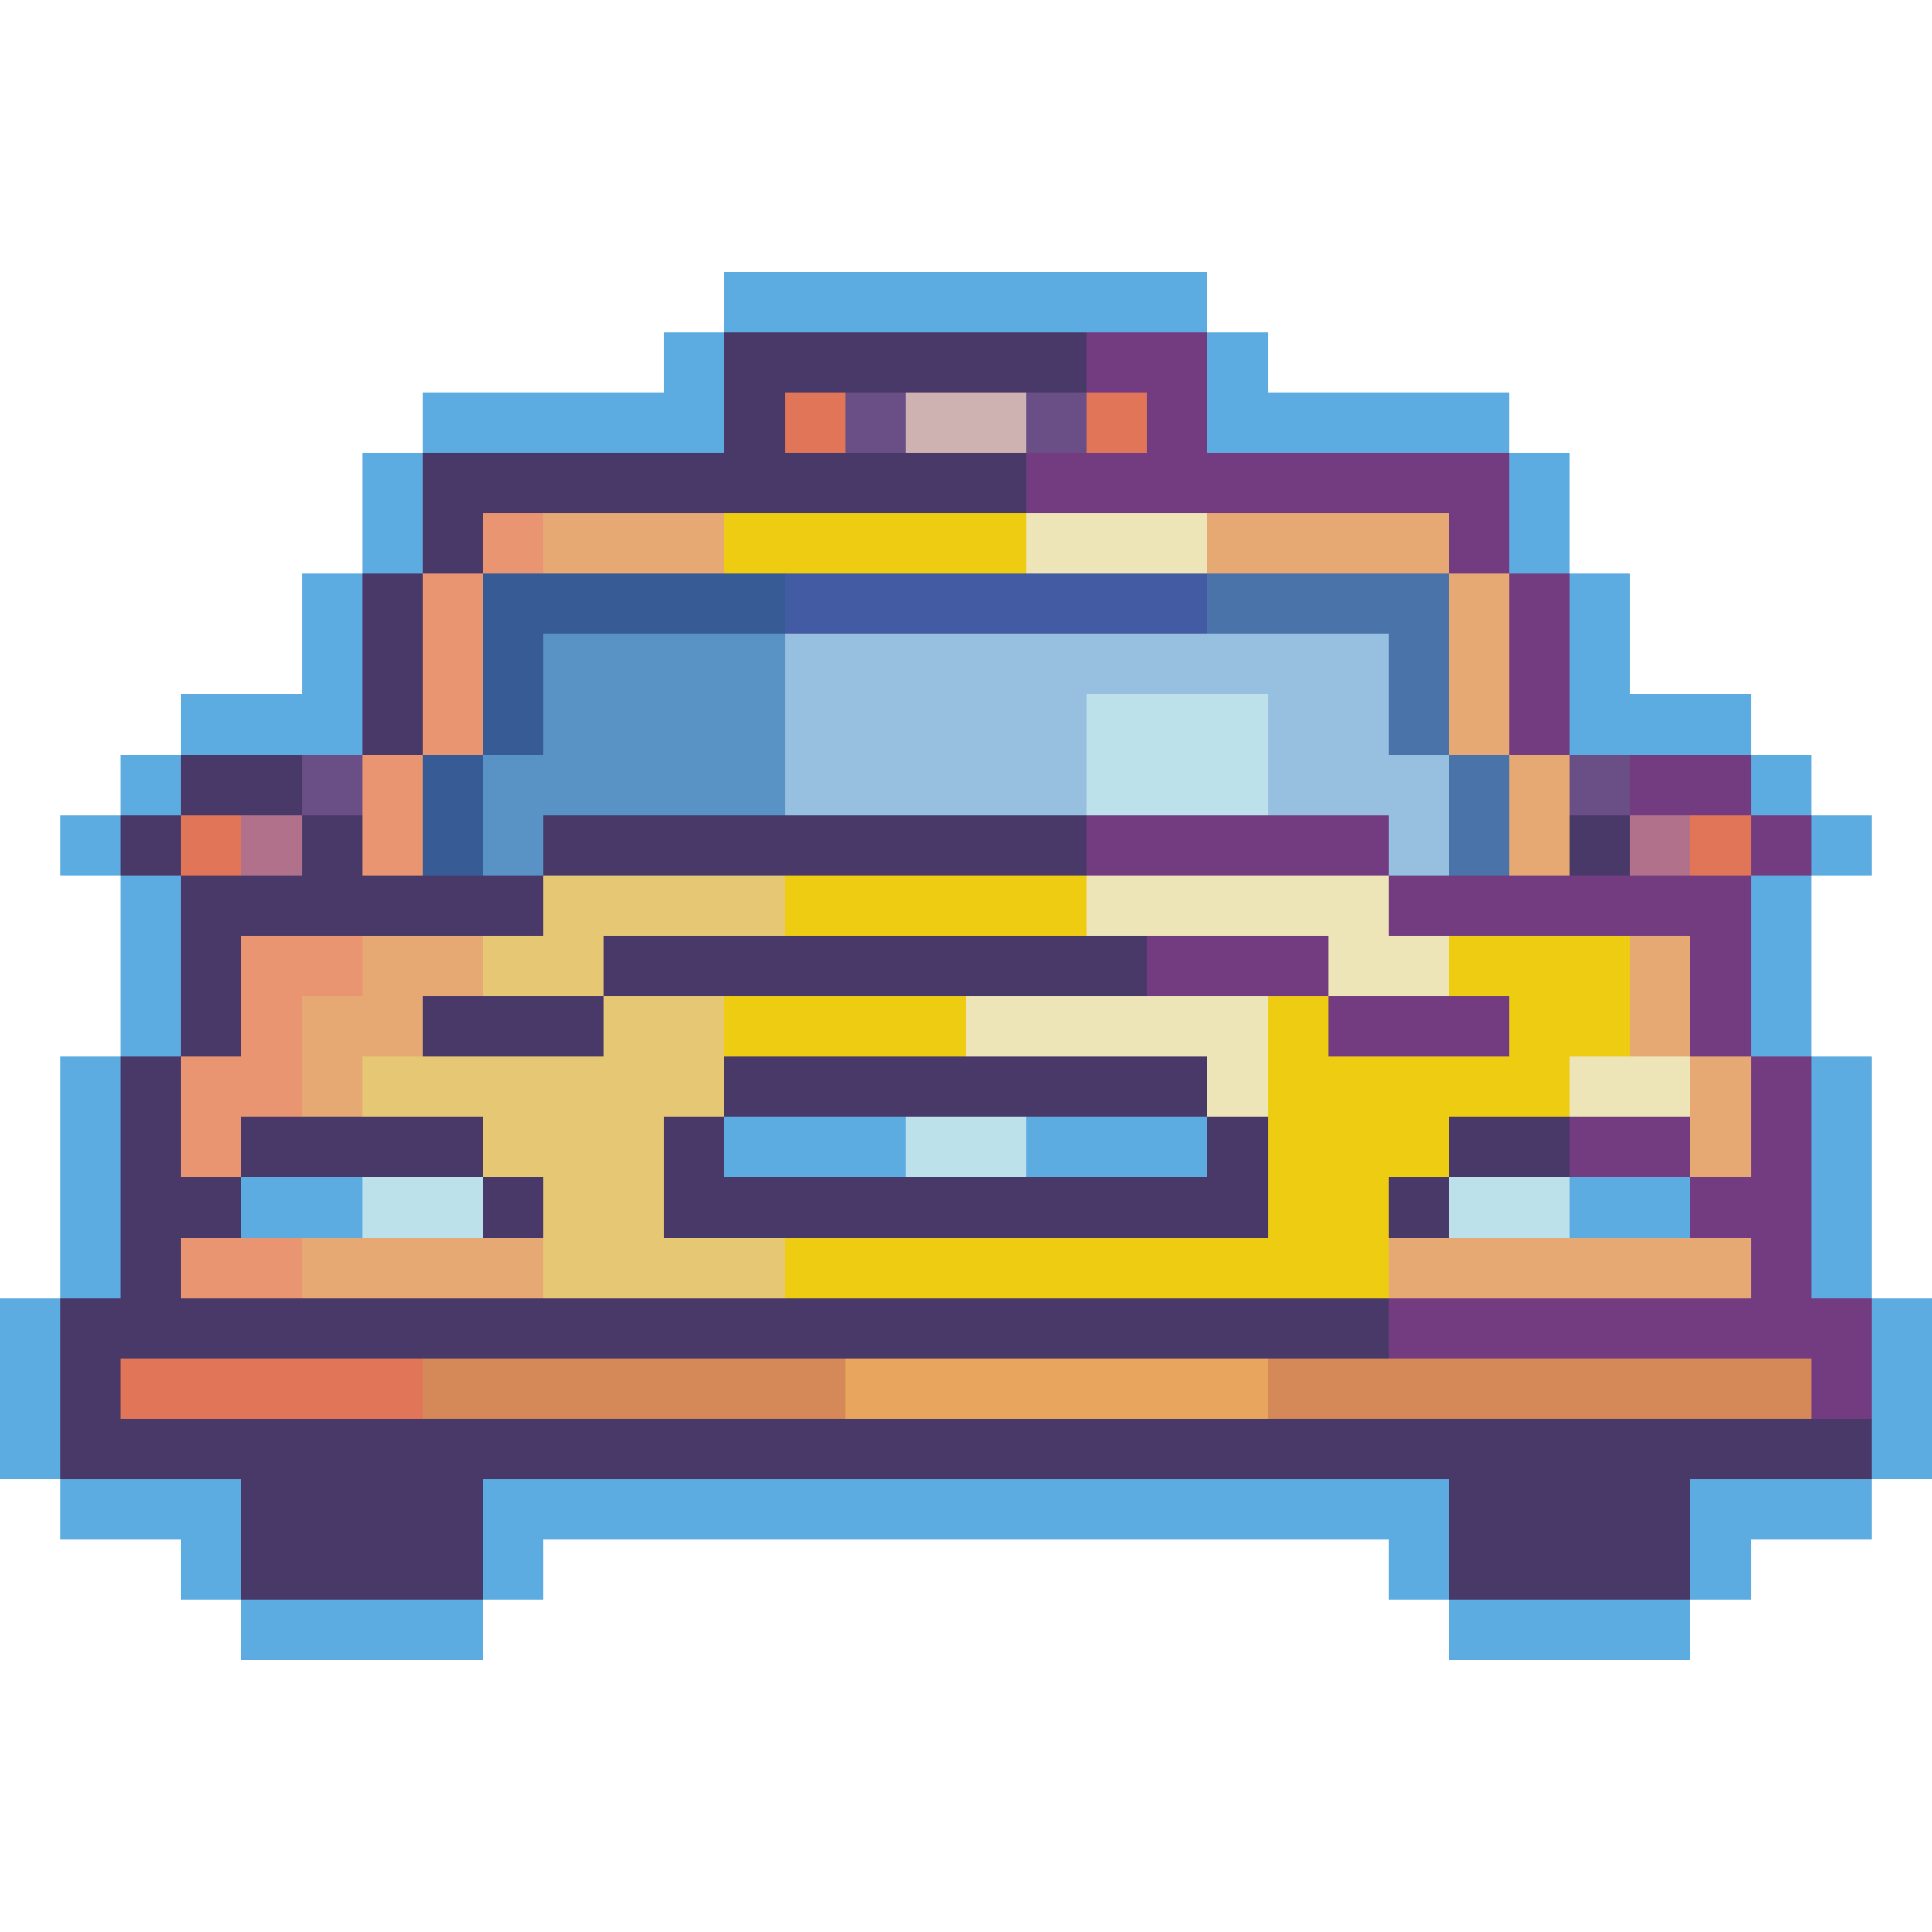 <?xml version="1.0" encoding="utf-8"?>
<!-- Generator: Adobe Illustrator 27.9.0, SVG Export Plug-In . SVG Version: 6.00 Build 0)  -->
<svg version="1.1" id="Layer_1" shape-rendering="crispEdges"
	 xmlns="http://www.w3.org/2000/svg" xmlns:xlink="http://www.w3.org/1999/xlink" x="0px" y="0px" viewBox="0 0 192 192"
	 style="enable-background:new 0 0 192 192;" xml:space="preserve">
<style type="text/css">
	.st0{fill:#5CABE1;}
	.st1{fill:#493969;}
	.st2{fill:#733C81;}
	.st3{fill:#E17557;}
	.st4{fill:#694F86;}
	.st5{fill:#CEB1B1;}
	.st6{fill:#EA9571;}
	.st7{fill:#E6A974;}
	.st8{fill:#EECC11;}
	.st9{fill:#EDE5B7;}
	.st10{fill:#365B95;}
	.st11{fill:#435BA3;}
	.st12{fill:#4973A9;}
	.st13{fill:#5993C5;}
	.st14{fill:#97C0E0;}
	.st15{fill:#BDE1EB;}
	.st16{fill:#B2718B;}
	.st17{fill:#E6C874;}
	.st18{fill:#D58858;}
	.st19{fill:#E7A55D;}
</style>
<g>
	<rect x="72" y="27" class="st0" width="6" height="6"/>
	<rect x="78" y="27" class="st0" width="6" height="6"/>
	<rect x="84" y="27" class="st0" width="6" height="6"/>
	<rect x="90" y="27" class="st0" width="6" height="6"/>
	<rect x="96" y="27" class="st0" width="6" height="6"/>
	<rect x="102" y="27" class="st0" width="6" height="6"/>
	<rect x="108" y="27" class="st0" width="6" height="6"/>
	<rect x="114" y="27" class="st0" width="6" height="6"/>
	<rect x="66" y="33" class="st0" width="6" height="6"/>
	<rect x="72" y="33" class="st1" width="6" height="6"/>
	<rect x="78" y="33" class="st1" width="6" height="6"/>
	<rect x="84" y="33" class="st1" width="6" height="6"/>
	<rect x="90" y="33" class="st1" width="6" height="6"/>
	<rect x="96" y="33" class="st1" width="6" height="6"/>
	<rect x="102" y="33" class="st1" width="6" height="6"/>
	<rect x="108" y="33" class="st2" width="6" height="6"/>
	<rect x="114" y="33" class="st2" width="6" height="6"/>
	<rect x="120" y="33" class="st0" width="6" height="6"/>
	<rect x="42" y="39" class="st0" width="6" height="6"/>
	<rect x="48" y="39" class="st0" width="6" height="6"/>
	<rect x="54" y="39" class="st0" width="6" height="6"/>
	<rect x="60" y="39" class="st0" width="6" height="6"/>
	<rect x="66" y="39" class="st0" width="6" height="6"/>
	<rect x="72" y="39" class="st1" width="6" height="6"/>
	<rect x="78" y="39" class="st3" width="6" height="6"/>
	<rect x="84" y="39" class="st4" width="6" height="6"/>
	<rect x="90" y="39" class="st5" width="6" height="6"/>
	<rect x="96" y="39" class="st5" width="6" height="6"/>
	<rect x="102" y="39" class="st4" width="6" height="6"/>
	<rect x="108" y="39" class="st3" width="6" height="6"/>
	<rect x="114" y="39" class="st2" width="6" height="6"/>
	<rect x="120" y="39" class="st0" width="6" height="6"/>
	<rect x="126" y="39" class="st0" width="6" height="6"/>
	<rect x="132" y="39" class="st0" width="6" height="6"/>
	<rect x="138" y="39" class="st0" width="6" height="6"/>
	<rect x="144" y="39" class="st0" width="6" height="6"/>
	<rect x="36" y="45" class="st0" width="6" height="6"/>
	<rect x="42" y="45" class="st1" width="6" height="6"/>
	<rect x="48" y="45" class="st1" width="6" height="6"/>
	<rect x="54" y="45" class="st1" width="6" height="6"/>
	<rect x="60" y="45" class="st1" width="6" height="6"/>
	<rect x="66" y="45" class="st1" width="6" height="6"/>
	<rect x="72" y="45" class="st1" width="6" height="6"/>
	<rect x="78" y="45" class="st1" width="6" height="6"/>
	<rect x="84" y="45" class="st1" width="6" height="6"/>
	<rect x="90" y="45" class="st1" width="6" height="6"/>
	<rect x="96" y="45" class="st1" width="6" height="6"/>
	<rect x="102" y="45" class="st2" width="6" height="6"/>
	<rect x="108" y="45" class="st2" width="6" height="6"/>
	<rect x="114" y="45" class="st2" width="6" height="6"/>
	<rect x="120" y="45" class="st2" width="6" height="6"/>
	<rect x="126" y="45" class="st2" width="6" height="6"/>
	<rect x="132" y="45" class="st2" width="6" height="6"/>
	<rect x="138" y="45" class="st2" width="6" height="6"/>
	<rect x="144" y="45" class="st2" width="6" height="6"/>
	<rect x="150" y="45" class="st0" width="6" height="6"/>
	<rect x="36" y="51" class="st0" width="6" height="6"/>
	<rect x="42" y="51" class="st1" width="6" height="6"/>
	<rect x="48" y="51" class="st6" width="6" height="6"/>
	<rect x="54" y="51" class="st7" width="6" height="6"/>
	<rect x="60" y="51" class="st7" width="6" height="6"/>
	<rect x="66" y="51" class="st7" width="6" height="6"/>
	<rect x="72" y="51" class="st8" width="6" height="6"/>
	<rect x="78" y="51" class="st8" width="6" height="6"/>
	<rect x="84" y="51" class="st8" width="6" height="6"/>
	<rect x="90" y="51" class="st8" width="6" height="6"/>
	<rect x="96" y="51" class="st8" width="6" height="6"/>
	<rect x="102" y="51" class="st9" width="6" height="6"/>
	<rect x="108" y="51" class="st9" width="6" height="6"/>
	<rect x="114" y="51" class="st9" width="6" height="6"/>
	<rect x="120" y="51" class="st7" width="6" height="6"/>
	<rect x="126" y="51" class="st7" width="6" height="6"/>
	<rect x="132" y="51" class="st7" width="6" height="6"/>
	<rect x="138" y="51" class="st7" width="6" height="6"/>
	<rect x="144" y="51" class="st2" width="6" height="6"/>
	<rect x="150" y="51" class="st0" width="6" height="6"/>
	<rect x="30" y="57" class="st0" width="6" height="6"/>
	<rect x="36" y="57" class="st1" width="6" height="6"/>
	<rect x="42" y="57" class="st6" width="6" height="6"/>
	<rect x="48" y="57" class="st10" width="6" height="6"/>
	<rect x="54" y="57" class="st10" width="6" height="6"/>
	<rect x="60" y="57" class="st10" width="6" height="6"/>
	<rect x="66" y="57" class="st10" width="6" height="6"/>
	<rect x="72" y="57" class="st10" width="6" height="6"/>
	<rect x="78" y="57" class="st11" width="6" height="6"/>
	<rect x="84" y="57" class="st11" width="6" height="6"/>
	<rect x="90" y="57" class="st11" width="6" height="6"/>
	<rect x="96" y="57" class="st11" width="6" height="6"/>
	<rect x="102" y="57" class="st11" width="6" height="6"/>
	<rect x="108" y="57" class="st11" width="6" height="6"/>
	<rect x="114" y="57" class="st11" width="6" height="6"/>
	<rect x="120" y="57" class="st12" width="6" height="6"/>
	<rect x="126" y="57" class="st12" width="6" height="6"/>
	<rect x="132" y="57" class="st12" width="6" height="6"/>
	<rect x="138" y="57" class="st12" width="6" height="6"/>
	<rect x="144" y="57" class="st7" width="6" height="6"/>
	<rect x="150" y="57" class="st2" width="6" height="6"/>
	<rect x="156" y="57" class="st0" width="6" height="6"/>
	<rect x="30" y="63" class="st0" width="6" height="6"/>
	<rect x="36" y="63" class="st1" width="6" height="6"/>
	<rect x="42" y="63" class="st6" width="6" height="6"/>
	<rect x="48" y="63" class="st10" width="6" height="6"/>
	<rect x="54" y="63" class="st13" width="6" height="6"/>
	<rect x="60" y="63" class="st13" width="6" height="6"/>
	<rect x="66" y="63" class="st13" width="6" height="6"/>
	<rect x="72" y="63" class="st13" width="6" height="6"/>
	<rect x="78" y="63" class="st14" width="6" height="6"/>
	<rect x="84" y="63" class="st14" width="6" height="6"/>
	<rect x="90" y="63" class="st14" width="6" height="6"/>
	<rect x="96" y="63" class="st14" width="6" height="6"/>
	<rect x="102" y="63" class="st14" width="6" height="6"/>
	<rect x="108" y="63" class="st14" width="6" height="6"/>
	<rect x="114" y="63" class="st14" width="6" height="6"/>
	<rect x="120" y="63" class="st14" width="6" height="6"/>
	<rect x="126" y="63" class="st14" width="6" height="6"/>
	<rect x="132" y="63" class="st14" width="6" height="6"/>
	<rect x="138" y="63" class="st12" width="6" height="6"/>
	<rect x="144" y="63" class="st7" width="6" height="6"/>
	<rect x="150" y="63" class="st2" width="6" height="6"/>
	<rect x="156" y="63" class="st0" width="6" height="6"/>
	<rect x="18" y="69" class="st0" width="6" height="6"/>
	<rect x="24" y="69" class="st0" width="6" height="6"/>
	<rect x="30" y="69" class="st0" width="6" height="6"/>
	<rect x="36" y="69" class="st1" width="6" height="6"/>
	<rect x="42" y="69" class="st6" width="6" height="6"/>
	<rect x="48" y="69" class="st10" width="6" height="6"/>
	<rect x="54" y="69" class="st13" width="6" height="6"/>
	<rect x="60" y="69" class="st13" width="6" height="6"/>
	<rect x="66" y="69" class="st13" width="6" height="6"/>
	<rect x="72" y="69" class="st13" width="6" height="6"/>
	<rect x="78" y="69" class="st14" width="6" height="6"/>
	<rect x="84" y="69" class="st14" width="6" height="6"/>
	<rect x="90" y="69" class="st14" width="6" height="6"/>
	<rect x="96" y="69" class="st14" width="6" height="6"/>
	<rect x="102" y="69" class="st14" width="6" height="6"/>
	<rect x="108" y="69" class="st15" width="6" height="6"/>
	<rect x="114" y="69" class="st15" width="6" height="6"/>
	<rect x="120" y="69" class="st15" width="6" height="6"/>
	<rect x="126" y="69" class="st14" width="6" height="6"/>
	<rect x="132" y="69" class="st14" width="6" height="6"/>
	<rect x="138" y="69" class="st12" width="6" height="6"/>
	<rect x="144" y="69" class="st7" width="6" height="6"/>
	<rect x="150" y="69" class="st2" width="6" height="6"/>
	<rect x="156" y="69" class="st0" width="6" height="6"/>
	<rect x="162" y="69" class="st0" width="6" height="6"/>
	<rect x="168" y="69" class="st0" width="6" height="6"/>
	<rect x="12" y="75" class="st0" width="6" height="6"/>
	<rect x="18" y="75" class="st1" width="6" height="6"/>
	<rect x="24" y="75" class="st1" width="6" height="6"/>
	<rect x="30" y="75" class="st4" width="6" height="6"/>
	<rect x="36" y="75" class="st6" width="6" height="6"/>
	<rect x="42" y="75" class="st10" width="6" height="6"/>
	<rect x="48" y="75" class="st13" width="6" height="6"/>
	<rect x="54" y="75" class="st13" width="6" height="6"/>
	<rect x="60" y="75" class="st13" width="6" height="6"/>
	<rect x="66" y="75" class="st13" width="6" height="6"/>
	<rect x="72" y="75" class="st13" width="6" height="6"/>
	<rect x="78" y="75" class="st14" width="6" height="6"/>
	<rect x="84" y="75" class="st14" width="6" height="6"/>
	<rect x="90" y="75" class="st14" width="6" height="6"/>
	<rect x="96" y="75" class="st14" width="6" height="6"/>
	<rect x="102" y="75" class="st14" width="6" height="6"/>
	<rect x="108" y="75" class="st15" width="6" height="6"/>
	<rect x="114" y="75" class="st15" width="6" height="6"/>
	<rect x="120" y="75" class="st15" width="6" height="6"/>
	<rect x="126" y="75" class="st14" width="6" height="6"/>
	<rect x="132" y="75" class="st14" width="6" height="6"/>
	<rect x="138" y="75" class="st14" width="6" height="6"/>
	<rect x="144" y="75" class="st12" width="6" height="6"/>
	<rect x="150" y="75" class="st7" width="6" height="6"/>
	<rect x="156" y="75" class="st4" width="6" height="6"/>
	<rect x="162" y="75" class="st2" width="6" height="6"/>
	<rect x="168" y="75" class="st2" width="6" height="6"/>
	<rect x="174" y="75" class="st0" width="6" height="6"/>
	<rect x="6" y="81" class="st0" width="6" height="6"/>
	<rect x="12" y="81" class="st1" width="6" height="6"/>
	<rect x="18" y="81" class="st3" width="6" height="6"/>
	<rect x="24" y="81" class="st16" width="6" height="6"/>
	<rect x="30" y="81" class="st1" width="6" height="6"/>
	<rect x="36" y="81" class="st6" width="6" height="6"/>
	<rect x="42" y="81" class="st10" width="6" height="6"/>
	<rect x="48" y="81" class="st13" width="6" height="6"/>
	<rect x="54" y="81" class="st1" width="6" height="6"/>
	<rect x="60" y="81" class="st1" width="6" height="6"/>
	<rect x="66" y="81" class="st1" width="6" height="6"/>
	<rect x="72" y="81" class="st1" width="6" height="6"/>
	<rect x="78" y="81" class="st1" width="6" height="6"/>
	<rect x="84" y="81" class="st1" width="6" height="6"/>
	<rect x="90" y="81" class="st1" width="6" height="6"/>
	<rect x="96" y="81" class="st1" width="6" height="6"/>
	<rect x="102" y="81" class="st1" width="6" height="6"/>
	<rect x="108" y="81" class="st2" width="6" height="6"/>
	<rect x="114" y="81" class="st2" width="6" height="6"/>
	<rect x="120" y="81" class="st2" width="6" height="6"/>
	<rect x="126" y="81" class="st2" width="6" height="6"/>
	<rect x="132" y="81" class="st2" width="6" height="6"/>
	<rect x="138" y="81" class="st14" width="6" height="6"/>
	<rect x="144" y="81" class="st12" width="6" height="6"/>
	<rect x="150" y="81" class="st7" width="6" height="6"/>
	<rect x="156" y="81" class="st1" width="6" height="6"/>
	<rect x="162" y="81" class="st16" width="6" height="6"/>
	<rect x="168" y="81" class="st3" width="6" height="6"/>
	<rect x="174" y="81" class="st2" width="6" height="6"/>
	<rect x="180" y="81" class="st0" width="6" height="6"/>
	<rect x="12" y="87" class="st0" width="6" height="6"/>
	<rect x="18" y="87" class="st1" width="6" height="6"/>
	<rect x="24" y="87" class="st1" width="6" height="6"/>
	<rect x="30" y="87" class="st1" width="6" height="6"/>
	<rect x="36" y="87" class="st1" width="6" height="6"/>
	<rect x="42" y="87" class="st1" width="6" height="6"/>
	<rect x="48" y="87" class="st1" width="6" height="6"/>
	<rect x="54" y="87" class="st17" width="6" height="6"/>
	<rect x="60" y="87" class="st17" width="6" height="6"/>
	<rect x="66" y="87" class="st17" width="6" height="6"/>
	<rect x="72" y="87" class="st17" width="6" height="6"/>
	<rect x="78" y="87" class="st8" width="6" height="6"/>
	<rect x="84" y="87" class="st8" width="6" height="6"/>
	<rect x="90" y="87" class="st8" width="6" height="6"/>
	<rect x="96" y="87" class="st8" width="6" height="6"/>
	<rect x="102" y="87" class="st8" width="6" height="6"/>
	<rect x="108" y="87" class="st9" width="6" height="6"/>
	<rect x="114" y="87" class="st9" width="6" height="6"/>
	<rect x="120" y="87" class="st9" width="6" height="6"/>
	<rect x="126" y="87" class="st9" width="6" height="6"/>
	<rect x="132" y="87" class="st9" width="6" height="6"/>
	<rect x="138" y="87" class="st2" width="6" height="6"/>
	<rect x="144" y="87" class="st2" width="6" height="6"/>
	<rect x="150" y="87" class="st2" width="6" height="6"/>
	<rect x="156" y="87" class="st2" width="6" height="6"/>
	<rect x="162" y="87" class="st2" width="6" height="6"/>
	<rect x="168" y="87" class="st2" width="6" height="6"/>
	<rect x="174" y="87" class="st0" width="6" height="6"/>
	<rect x="12" y="93" class="st0" width="6" height="6"/>
	<rect x="18" y="93" class="st1" width="6" height="6"/>
	<rect x="24" y="93" class="st6" width="6" height="6"/>
	<rect x="30" y="93" class="st6" width="6" height="6"/>
	<rect x="36" y="93" class="st7" width="6" height="6"/>
	<rect x="42" y="93" class="st7" width="6" height="6"/>
	<rect x="48" y="93" class="st17" width="6" height="6"/>
	<rect x="54" y="93" class="st17" width="6" height="6"/>
	<rect x="60" y="93" class="st1" width="6" height="6"/>
	<rect x="66" y="93" class="st1" width="6" height="6"/>
	<rect x="72" y="93" class="st1" width="6" height="6"/>
	<rect x="78" y="93" class="st1" width="6" height="6"/>
	<rect x="84" y="93" class="st1" width="6" height="6"/>
	<rect x="90" y="93" class="st1" width="6" height="6"/>
	<rect x="96" y="93" class="st1" width="6" height="6"/>
	<rect x="102" y="93" class="st1" width="6" height="6"/>
	<rect x="108" y="93" class="st1" width="6" height="6"/>
	<rect x="114" y="93" class="st2" width="6" height="6"/>
	<rect x="120" y="93" class="st2" width="6" height="6"/>
	<rect x="126" y="93" class="st2" width="6" height="6"/>
	<rect x="132" y="93" class="st9" width="6" height="6"/>
	<rect x="138" y="93" class="st9" width="6" height="6"/>
	<rect x="144" y="93" class="st8" width="6" height="6"/>
	<rect x="150" y="93" class="st8" width="6" height="6"/>
	<rect x="156" y="93" class="st8" width="6" height="6"/>
	<rect x="162" y="93" class="st7" width="6" height="6"/>
	<rect x="168" y="93" class="st2" width="6" height="6"/>
	<rect x="174" y="93" class="st0" width="6" height="6"/>
	<rect x="12" y="99" class="st0" width="6" height="6"/>
	<rect x="18" y="99" class="st1" width="6" height="6"/>
	<rect x="24" y="99" class="st6" width="6" height="6"/>
	<rect x="30" y="99" class="st7" width="6" height="6"/>
	<rect x="36" y="99" class="st7" width="6" height="6"/>
	<rect x="42" y="99" class="st1" width="6" height="6"/>
	<rect x="48" y="99" class="st1" width="6" height="6"/>
	<rect x="54" y="99" class="st1" width="6" height="6"/>
	<rect x="60" y="99" class="st17" width="6" height="6"/>
	<rect x="66" y="99" class="st17" width="6" height="6"/>
	<rect x="72" y="99" class="st8" width="6" height="6"/>
	<rect x="78" y="99" class="st8" width="6" height="6"/>
	<rect x="84" y="99" class="st8" width="6" height="6"/>
	<rect x="90" y="99" class="st8" width="6" height="6"/>
	<rect x="96" y="99" class="st9" width="6" height="6"/>
	<rect x="102" y="99" class="st9" width="6" height="6"/>
	<rect x="108" y="99" class="st9" width="6" height="6"/>
	<rect x="114" y="99" class="st9" width="6" height="6"/>
	<rect x="120" y="99" class="st9" width="6" height="6"/>
	<rect x="126" y="99" class="st8" width="6" height="6"/>
	<rect x="132" y="99" class="st2" width="6" height="6"/>
	<rect x="138" y="99" class="st2" width="6" height="6"/>
	<rect x="144" y="99" class="st2" width="6" height="6"/>
	<rect x="150" y="99" class="st8" width="6" height="6"/>
	<rect x="156" y="99" class="st8" width="6" height="6"/>
	<rect x="162" y="99" class="st7" width="6" height="6"/>
	<rect x="168" y="99" class="st2" width="6" height="6"/>
	<rect x="174" y="99" class="st0" width="6" height="6"/>
	<rect x="6" y="105" class="st0" width="6" height="6"/>
	<rect x="12" y="105" class="st1" width="6" height="6"/>
	<rect x="18" y="105" class="st6" width="6" height="6"/>
	<rect x="24" y="105" class="st6" width="6" height="6"/>
	<rect x="30" y="105" class="st7" width="6" height="6"/>
	<rect x="36" y="105" class="st17" width="6" height="6"/>
	<rect x="42" y="105" class="st17" width="6" height="6"/>
	<rect x="48" y="105" class="st17" width="6" height="6"/>
	<rect x="54" y="105" class="st17" width="6" height="6"/>
	<rect x="60" y="105" class="st17" width="6" height="6"/>
	<rect x="66" y="105" class="st17" width="6" height="6"/>
	<rect x="72" y="105" class="st1" width="6" height="6"/>
	<rect x="78" y="105" class="st1" width="6" height="6"/>
	<rect x="84" y="105" class="st1" width="6" height="6"/>
	<rect x="90" y="105" class="st1" width="6" height="6"/>
	<rect x="96" y="105" class="st1" width="6" height="6"/>
	<rect x="102" y="105" class="st1" width="6" height="6"/>
	<rect x="108" y="105" class="st1" width="6" height="6"/>
	<rect x="114" y="105" class="st1" width="6" height="6"/>
	<rect x="120" y="105" class="st9" width="6" height="6"/>
	<rect x="126" y="105" class="st8" width="6" height="6"/>
	<rect x="132" y="105" class="st8" width="6" height="6"/>
	<rect x="138" y="105" class="st8" width="6" height="6"/>
	<rect x="144" y="105" class="st8" width="6" height="6"/>
	<rect x="150" y="105" class="st8" width="6" height="6"/>
	<rect x="156" y="105" class="st9" width="6" height="6"/>
	<rect x="162" y="105" class="st9" width="6" height="6"/>
	<rect x="168" y="105" class="st7" width="6" height="6"/>
	<rect x="174" y="105" class="st2" width="6" height="6"/>
	<rect x="180" y="105" class="st0" width="6" height="6"/>
	<rect x="6" y="111" class="st0" width="6" height="6"/>
	<rect x="12" y="111" class="st1" width="6" height="6"/>
	<rect x="18" y="111" class="st6" width="6" height="6"/>
	<rect x="24" y="111" class="st1" width="6" height="6"/>
	<rect x="30" y="111" class="st1" width="6" height="6"/>
	<rect x="36" y="111" class="st1" width="6" height="6"/>
	<rect x="42" y="111" class="st1" width="6" height="6"/>
	<rect x="48" y="111" class="st17" width="6" height="6"/>
	<rect x="54" y="111" class="st17" width="6" height="6"/>
	<rect x="60" y="111" class="st17" width="6" height="6"/>
	<rect x="66" y="111" class="st1" width="6" height="6"/>
	<rect x="72" y="111" class="st0" width="6" height="6"/>
	<rect x="78" y="111" class="st0" width="6" height="6"/>
	<rect x="84" y="111" class="st0" width="6" height="6"/>
	<rect x="90" y="111" class="st15" width="6" height="6"/>
	<rect x="96" y="111" class="st15" width="6" height="6"/>
	<rect x="102" y="111" class="st0" width="6" height="6"/>
	<rect x="108" y="111" class="st0" width="6" height="6"/>
	<rect x="114" y="111" class="st0" width="6" height="6"/>
	<rect x="120" y="111" class="st1" width="6" height="6"/>
	<rect x="126" y="111" class="st8" width="6" height="6"/>
	<rect x="132" y="111" class="st8" width="6" height="6"/>
	<rect x="138" y="111" class="st8" width="6" height="6"/>
	<rect x="144" y="111" class="st1" width="6" height="6"/>
	<rect x="150" y="111" class="st1" width="6" height="6"/>
	<rect x="156" y="111" class="st2" width="6" height="6"/>
	<rect x="162" y="111" class="st2" width="6" height="6"/>
	<rect x="168" y="111" class="st7" width="6" height="6"/>
	<rect x="174" y="111" class="st2" width="6" height="6"/>
	<rect x="180" y="111" class="st0" width="6" height="6"/>
	<rect x="6" y="117" class="st0" width="6" height="6"/>
	<rect x="12" y="117" class="st1" width="6" height="6"/>
	<rect x="18" y="117" class="st1" width="6" height="6"/>
	<rect x="24" y="117" class="st0" width="6" height="6"/>
	<rect x="30" y="117" class="st0" width="6" height="6"/>
	<rect x="36" y="117" class="st15" width="6" height="6"/>
	<rect x="42" y="117" class="st15" width="6" height="6"/>
	<rect x="48" y="117" class="st1" width="6" height="6"/>
	<rect x="54" y="117" class="st17" width="6" height="6"/>
	<rect x="60" y="117" class="st17" width="6" height="6"/>
	<rect x="66" y="117" class="st1" width="6" height="6"/>
	<rect x="72" y="117" class="st1" width="6" height="6"/>
	<rect x="78" y="117" class="st1" width="6" height="6"/>
	<rect x="84" y="117" class="st1" width="6" height="6"/>
	<rect x="90" y="117" class="st1" width="6" height="6"/>
	<rect x="96" y="117" class="st1" width="6" height="6"/>
	<rect x="102" y="117" class="st1" width="6" height="6"/>
	<rect x="108" y="117" class="st1" width="6" height="6"/>
	<rect x="114" y="117" class="st1" width="6" height="6"/>
	<rect x="120" y="117" class="st1" width="6" height="6"/>
	<rect x="126" y="117" class="st8" width="6" height="6"/>
	<rect x="132" y="117" class="st8" width="6" height="6"/>
	<rect x="138" y="117" class="st1" width="6" height="6"/>
	<rect x="144" y="117" class="st15" width="6" height="6"/>
	<rect x="150" y="117" class="st15" width="6" height="6"/>
	<rect x="156" y="117" class="st0" width="6" height="6"/>
	<rect x="162" y="117" class="st0" width="6" height="6"/>
	<rect x="168" y="117" class="st2" width="6" height="6"/>
	<rect x="174" y="117" class="st2" width="6" height="6"/>
	<rect x="180" y="117" class="st0" width="6" height="6"/>
	<rect x="6" y="123" class="st0" width="6" height="6"/>
	<rect x="12" y="123" class="st1" width="6" height="6"/>
	<rect x="18" y="123" class="st6" width="6" height="6"/>
	<rect x="24" y="123" class="st6" width="6" height="6"/>
	<rect x="30" y="123" class="st7" width="6" height="6"/>
	<rect x="36" y="123" class="st7" width="6" height="6"/>
	<rect x="42" y="123" class="st7" width="6" height="6"/>
	<rect x="48" y="123" class="st7" width="6" height="6"/>
	<rect x="54" y="123" class="st17" width="6" height="6"/>
	<rect x="60" y="123" class="st17" width="6" height="6"/>
	<rect x="66" y="123" class="st17" width="6" height="6"/>
	<rect x="72" y="123" class="st17" width="6" height="6"/>
	<rect x="78" y="123" class="st8" width="6" height="6"/>
	<rect x="84" y="123" class="st8" width="6" height="6"/>
	<rect x="90" y="123" class="st8" width="6" height="6"/>
	<rect x="96" y="123" class="st8" width="6" height="6"/>
	<rect x="102" y="123" class="st8" width="6" height="6"/>
	<rect x="108" y="123" class="st8" width="6" height="6"/>
	<rect x="114" y="123" class="st8" width="6" height="6"/>
	<rect x="120" y="123" class="st8" width="6" height="6"/>
	<rect x="126" y="123" class="st8" width="6" height="6"/>
	<rect x="132" y="123" class="st8" width="6" height="6"/>
	<rect x="138" y="123" class="st7" width="6" height="6"/>
	<rect x="144" y="123" class="st7" width="6" height="6"/>
	<rect x="150" y="123" class="st7" width="6" height="6"/>
	<rect x="156" y="123" class="st7" width="6" height="6"/>
	<rect x="162" y="123" class="st7" width="6" height="6"/>
	<rect x="168" y="123" class="st7" width="6" height="6"/>
	<rect x="174" y="123" class="st2" width="6" height="6"/>
	<rect x="180" y="123" class="st0" width="6" height="6"/>
	<rect y="129" class="st0" width="6" height="6"/>
	<rect x="6" y="129" class="st1" width="6" height="6"/>
	<rect x="12" y="129" class="st1" width="6" height="6"/>
	<rect x="18" y="129" class="st1" width="6" height="6"/>
	<rect x="24" y="129" class="st1" width="6" height="6"/>
	<rect x="30" y="129" class="st1" width="6" height="6"/>
	<rect x="36" y="129" class="st1" width="6" height="6"/>
	<rect x="42" y="129" class="st1" width="6" height="6"/>
	<rect x="48" y="129" class="st1" width="6" height="6"/>
	<rect x="54" y="129" class="st1" width="6" height="6"/>
	<rect x="60" y="129" class="st1" width="6" height="6"/>
	<rect x="66" y="129" class="st1" width="6" height="6"/>
	<rect x="72" y="129" class="st1" width="6" height="6"/>
	<rect x="78" y="129" class="st1" width="6" height="6"/>
	<rect x="84" y="129" class="st1" width="6" height="6"/>
	<rect x="90" y="129" class="st1" width="6" height="6"/>
	<rect x="96" y="129" class="st1" width="6" height="6"/>
	<rect x="102" y="129" class="st1" width="6" height="6"/>
	<rect x="108" y="129" class="st1" width="6" height="6"/>
	<rect x="114" y="129" class="st1" width="6" height="6"/>
	<rect x="120" y="129" class="st1" width="6" height="6"/>
	<rect x="126" y="129" class="st1" width="6" height="6"/>
	<rect x="132" y="129" class="st1" width="6" height="6"/>
	<rect x="138" y="129" class="st2" width="6" height="6"/>
	<rect x="144" y="129" class="st2" width="6" height="6"/>
	<rect x="150" y="129" class="st2" width="6" height="6"/>
	<rect x="156" y="129" class="st2" width="6" height="6"/>
	<rect x="162" y="129" class="st2" width="6" height="6"/>
	<rect x="168" y="129" class="st2" width="6" height="6"/>
	<rect x="174" y="129" class="st2" width="6" height="6"/>
	<rect x="180" y="129" class="st2" width="6" height="6"/>
	<rect x="186" y="129" class="st0" width="6" height="6"/>
	<rect y="135" class="st0" width="6" height="6"/>
	<rect x="6" y="135" class="st1" width="6" height="6"/>
	<rect x="12" y="135" class="st3" width="6" height="6"/>
	<rect x="18" y="135" class="st3" width="6" height="6"/>
	<rect x="24" y="135" class="st3" width="6" height="6"/>
	<rect x="30" y="135" class="st3" width="6" height="6"/>
	<rect x="36" y="135" class="st3" width="6" height="6"/>
	<rect x="42" y="135" class="st18" width="6" height="6"/>
	<rect x="48" y="135" class="st18" width="6" height="6"/>
	<rect x="54" y="135" class="st18" width="6" height="6"/>
	<rect x="60" y="135" class="st18" width="6" height="6"/>
	<rect x="66" y="135" class="st18" width="6" height="6"/>
	<rect x="72" y="135" class="st18" width="6" height="6"/>
	<rect x="78" y="135" class="st18" width="6" height="6"/>
	<rect x="84" y="135" class="st19" width="6" height="6"/>
	<rect x="90" y="135" class="st19" width="6" height="6"/>
	<rect x="96" y="135" class="st19" width="6" height="6"/>
	<rect x="102" y="135" class="st19" width="6" height="6"/>
	<rect x="108" y="135" class="st19" width="6" height="6"/>
	<rect x="114" y="135" class="st19" width="6" height="6"/>
	<rect x="120" y="135" class="st19" width="6" height="6"/>
	<rect x="126" y="135" class="st18" width="6" height="6"/>
	<rect x="132" y="135" class="st18" width="6" height="6"/>
	<rect x="138" y="135" class="st18" width="6" height="6"/>
	<rect x="144" y="135" class="st18" width="6" height="6"/>
	<rect x="150" y="135" class="st18" width="6" height="6"/>
	<rect x="156" y="135" class="st18" width="6" height="6"/>
	<rect x="162" y="135" class="st18" width="6" height="6"/>
	<rect x="168" y="135" class="st18" width="6" height="6"/>
	<rect x="174" y="135" class="st18" width="6" height="6"/>
	<rect x="180" y="135" class="st2" width="6" height="6"/>
	<rect x="186" y="135" class="st0" width="6" height="6"/>
	<rect y="141" class="st0" width="6" height="6"/>
	<rect x="6" y="141" class="st1" width="6" height="6"/>
	<rect x="12" y="141" class="st1" width="6" height="6"/>
	<rect x="18" y="141" class="st1" width="6" height="6"/>
	<rect x="24" y="141" class="st1" width="6" height="6"/>
	<rect x="30" y="141" class="st1" width="6" height="6"/>
	<rect x="36" y="141" class="st1" width="6" height="6"/>
	<rect x="42" y="141" class="st1" width="6" height="6"/>
	<rect x="48" y="141" class="st1" width="6" height="6"/>
	<rect x="54" y="141" class="st1" width="6" height="6"/>
	<rect x="60" y="141" class="st1" width="6" height="6"/>
	<rect x="66" y="141" class="st1" width="6" height="6"/>
	<rect x="72" y="141" class="st1" width="6" height="6"/>
	<rect x="78" y="141" class="st1" width="6" height="6"/>
	<rect x="84" y="141" class="st1" width="6" height="6"/>
	<rect x="90" y="141" class="st1" width="6" height="6"/>
	<rect x="96" y="141" class="st1" width="6" height="6"/>
	<rect x="102" y="141" class="st1" width="6" height="6"/>
	<rect x="108" y="141" class="st1" width="6" height="6"/>
	<rect x="114" y="141" class="st1" width="6" height="6"/>
	<rect x="120" y="141" class="st1" width="6" height="6"/>
	<rect x="126" y="141" class="st1" width="6" height="6"/>
	<rect x="132" y="141" class="st1" width="6" height="6"/>
	<rect x="138" y="141" class="st1" width="6" height="6"/>
	<rect x="144" y="141" class="st1" width="6" height="6"/>
	<rect x="150" y="141" class="st1" width="6" height="6"/>
	<rect x="156" y="141" class="st1" width="6" height="6"/>
	<rect x="162" y="141" class="st1" width="6" height="6"/>
	<rect x="168" y="141" class="st1" width="6" height="6"/>
	<rect x="174" y="141" class="st1" width="6" height="6"/>
	<rect x="180" y="141" class="st1" width="6" height="6"/>
	<rect x="186" y="141" class="st0" width="6" height="6"/>
	<rect x="6" y="147" class="st0" width="6" height="6"/>
	<rect x="12" y="147" class="st0" width="6" height="6"/>
	<rect x="18" y="147" class="st0" width="6" height="6"/>
	<rect x="24" y="147" class="st1" width="6" height="6"/>
	<rect x="30" y="147" class="st1" width="6" height="6"/>
	<rect x="36" y="147" class="st1" width="6" height="6"/>
	<rect x="42" y="147" class="st1" width="6" height="6"/>
	<rect x="48" y="147" class="st0" width="6" height="6"/>
	<rect x="54" y="147" class="st0" width="6" height="6"/>
	<rect x="60" y="147" class="st0" width="6" height="6"/>
	<rect x="66" y="147" class="st0" width="6" height="6"/>
	<rect x="72" y="147" class="st0" width="6" height="6"/>
	<rect x="78" y="147" class="st0" width="6" height="6"/>
	<rect x="84" y="147" class="st0" width="6" height="6"/>
	<rect x="90" y="147" class="st0" width="6" height="6"/>
	<rect x="96" y="147" class="st0" width="6" height="6"/>
	<rect x="102" y="147" class="st0" width="6" height="6"/>
	<rect x="108" y="147" class="st0" width="6" height="6"/>
	<rect x="114" y="147" class="st0" width="6" height="6"/>
	<rect x="120" y="147" class="st0" width="6" height="6"/>
	<rect x="126" y="147" class="st0" width="6" height="6"/>
	<rect x="132" y="147" class="st0" width="6" height="6"/>
	<rect x="138" y="147" class="st0" width="6" height="6"/>
	<rect x="144" y="147" class="st1" width="6" height="6"/>
	<rect x="150" y="147" class="st1" width="6" height="6"/>
	<rect x="156" y="147" class="st1" width="6" height="6"/>
	<rect x="162" y="147" class="st1" width="6" height="6"/>
	<rect x="168" y="147" class="st0" width="6" height="6"/>
	<rect x="174" y="147" class="st0" width="6" height="6"/>
	<rect x="180" y="147" class="st0" width="6" height="6"/>
	<rect x="18" y="153" class="st0" width="6" height="6"/>
	<rect x="24" y="153" class="st1" width="6" height="6"/>
	<rect x="30" y="153" class="st1" width="6" height="6"/>
	<rect x="36" y="153" class="st1" width="6" height="6"/>
	<rect x="42" y="153" class="st1" width="6" height="6"/>
	<rect x="48" y="153" class="st0" width="6" height="6"/>
	<rect x="138" y="153" class="st0" width="6" height="6"/>
	<rect x="144" y="153" class="st1" width="6" height="6"/>
	<rect x="150" y="153" class="st1" width="6" height="6"/>
	<rect x="156" y="153" class="st1" width="6" height="6"/>
	<rect x="162" y="153" class="st1" width="6" height="6"/>
	<rect x="168" y="153" class="st0" width="6" height="6"/>
	<rect x="24" y="159" class="st0" width="6" height="6"/>
	<rect x="30" y="159" class="st0" width="6" height="6"/>
	<rect x="36" y="159" class="st0" width="6" height="6"/>
	<rect x="42" y="159" class="st0" width="6" height="6"/>
	<rect x="144" y="159" class="st0" width="6" height="6"/>
	<rect x="150" y="159" class="st0" width="6" height="6"/>
	<rect x="156" y="159" class="st0" width="6" height="6"/>
	<rect x="162" y="159" class="st0" width="6" height="6"/>
</g>
</svg>
